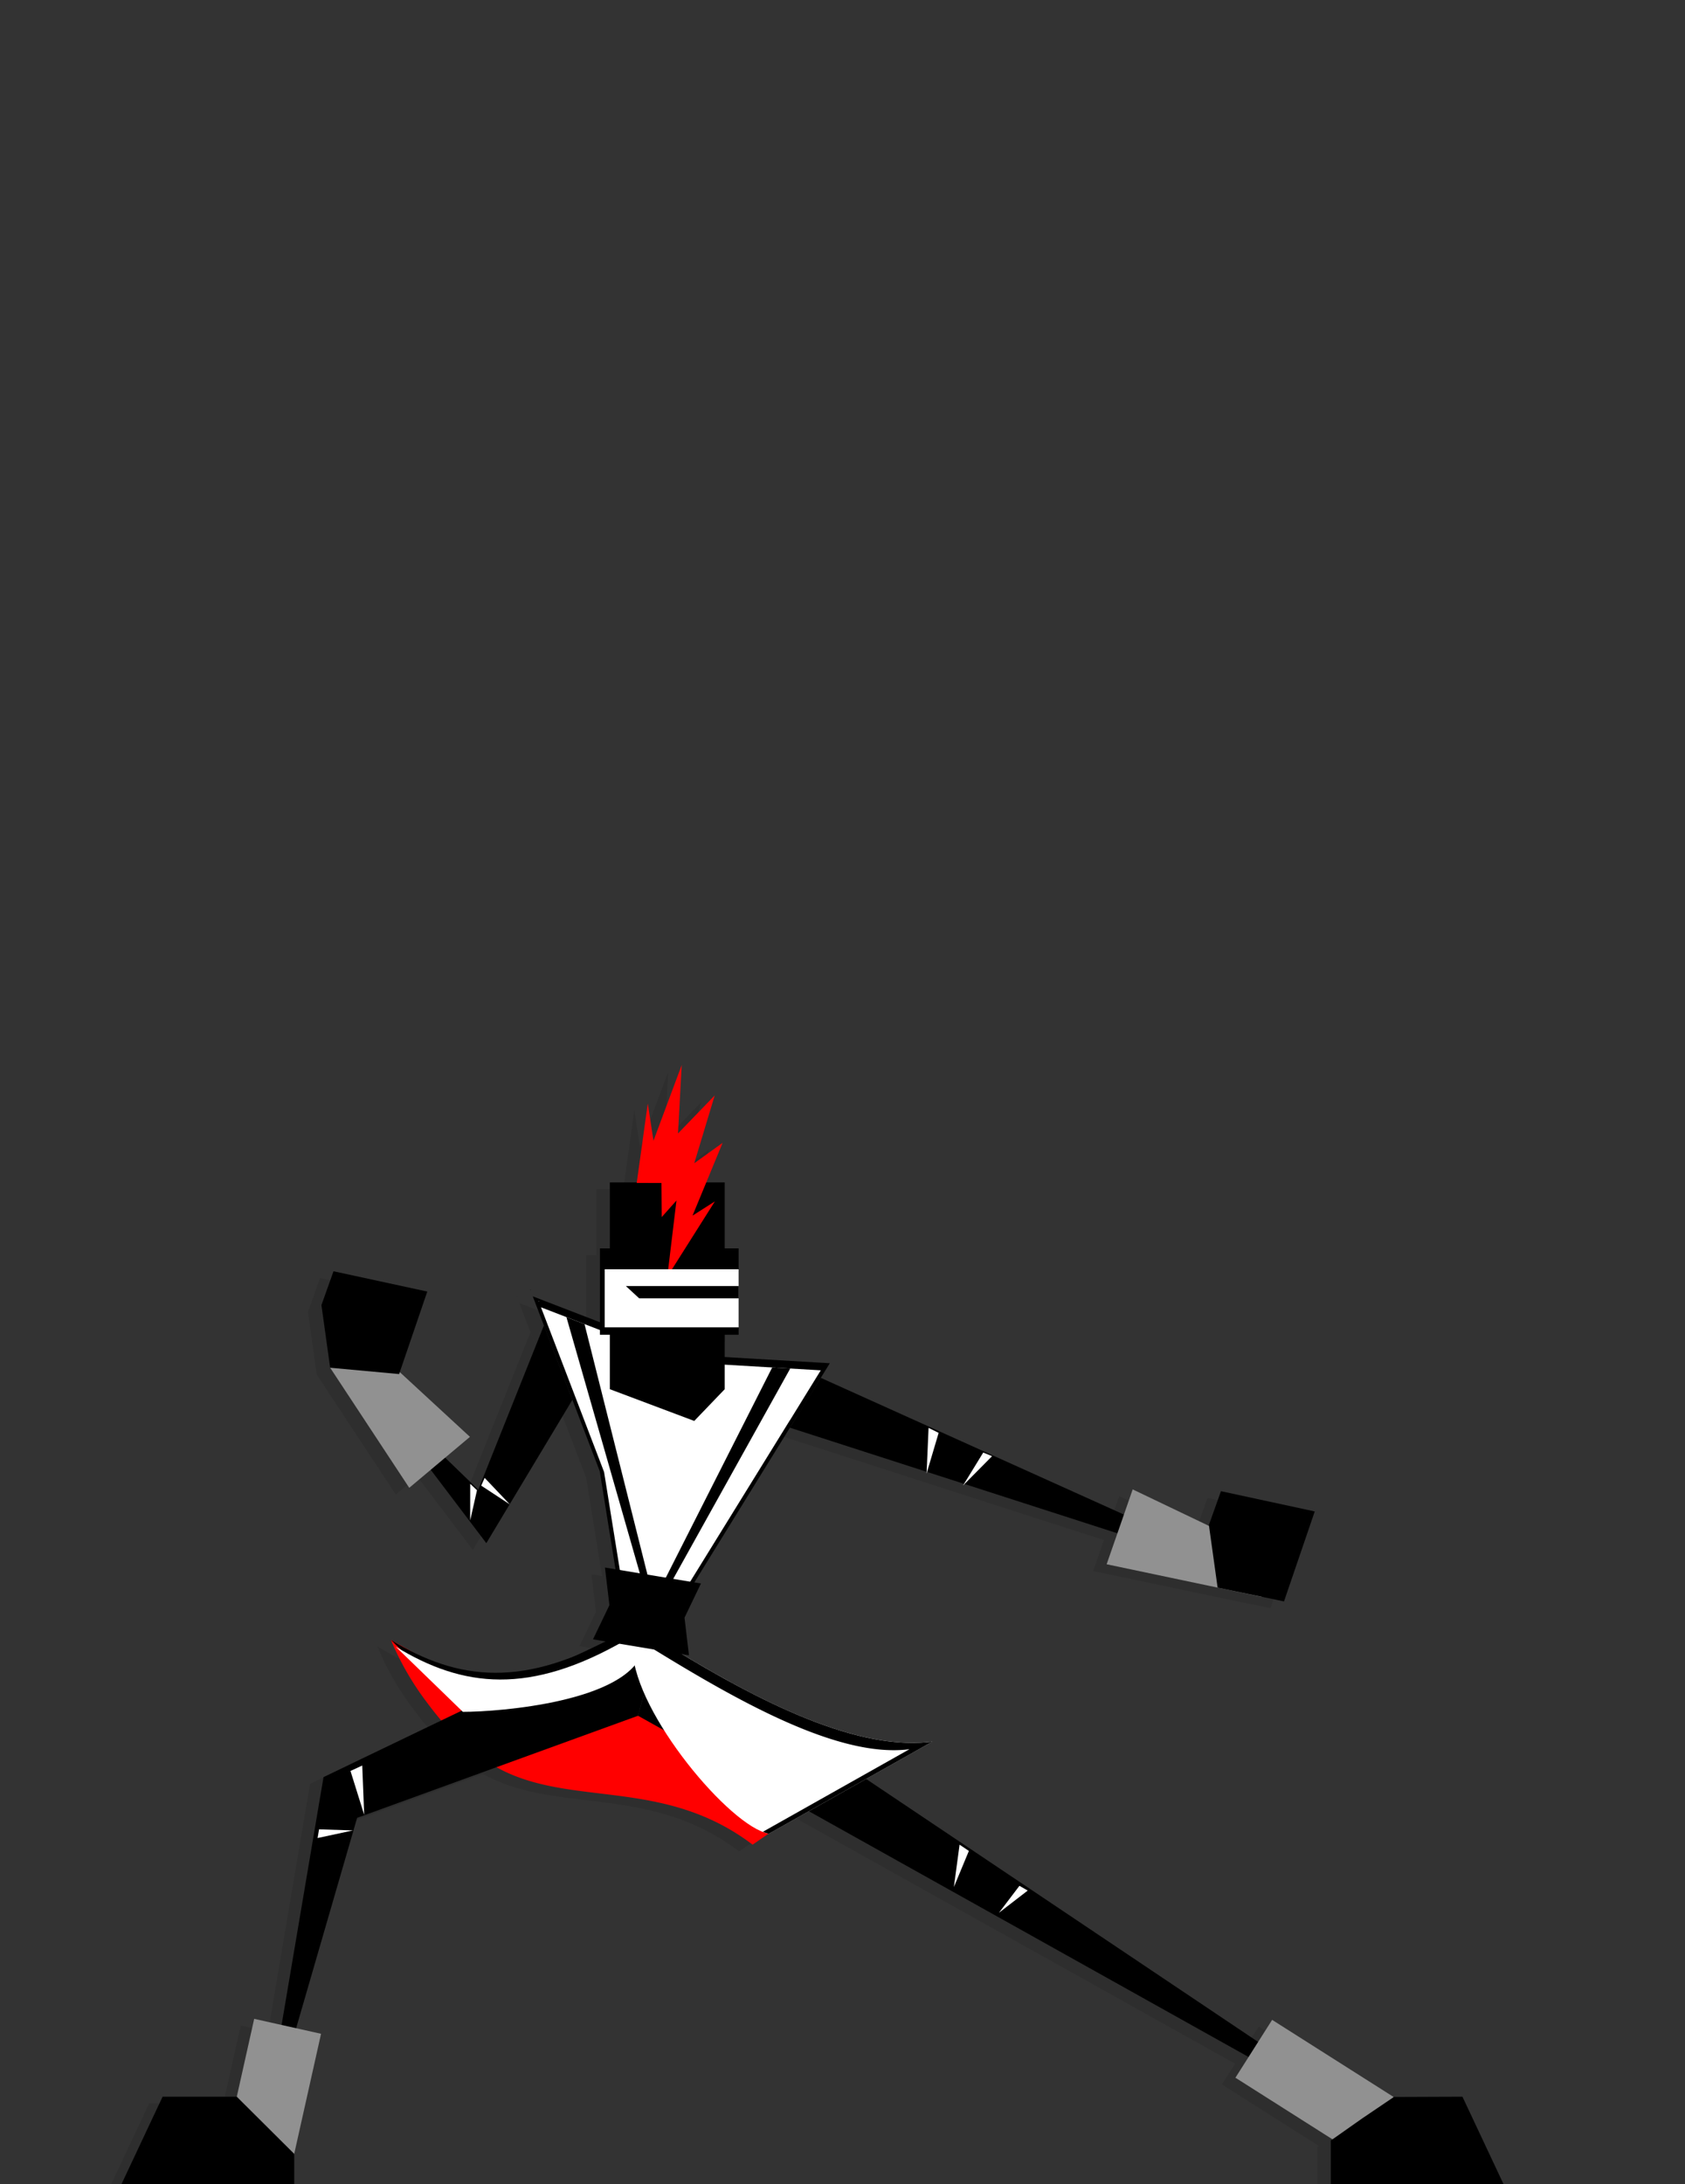 <svg id="Layer_8" data-name="Layer 8" xmlns="http://www.w3.org/2000/svg" viewBox="0 0 500 648"><rect x="0" y="0" width="500" height="648" fill="#333333" stroke="none"/><title>punch</title><g id="punch-arm"><polygon points="386.13 450.45 358.3 444.44 354.72 454.47 354.75 454.75 332.11 443.91 329.51 451.38 239.55 410.81 230.39 425.6 327.58 456.94 324.38 466.12 370.37 475.8 370.38 475.76 377.01 477.14 386.13 450.45" style="opacity:0.1"/><polyline points="243.55 408.81 381.57 471.05 234.39 423.6"/><polygon points="274.95 437.2 275.54 423.65 278.53 425.14 274.95 437.2" style="fill:#fff"/><polygon points="285.76 440.76 294.38 432.05 291.76 430.98 285.76 440.76" style="fill:#fff"/><polygon points="378.52 462.37 378.57 462.23 336.11 441.91 328.38 464.12 374.37 473.8 378.52 462.37" style="fill:#919191"/><polygon points="381.01 475.14 361.31 471.05 358.72 452.47 362.3 442.44 390.13 448.45 381.01 475.14"/></g><g style="opacity:0.1"><path d="M219.33,549.32,236,537.79c1-17.21-21.68-22.89-13-26.73H185.33l-40.52-3.92L112,488.56a83.8,83.8,0,0,0,10.2,17.91c3.34,4.48,10.33,13.84,21,19.8C165.09,538.54,192.64,529.07,219.33,549.32Z"/><polyline points="165.85 417.33 140.31 459.86 101.97 409.26 137.92 444 157.4 395.26"/><polygon points="153.48 384.7 153.33 384.65 153.42 384.87 153.48 384.7"/><polygon points="189.79 397.85 188.93 400.07 154.09 386.63 173.96 438.49 183.97 500.76 236.97 414.94 189.79 397.85"/><polyline points="185.33 511.07 423.33 644.07 191.5 488.56"/><polyline points="181.63 486.17 92 529.28 73.13 640.81 101.97 541.36 185.33 511.07"/><polygon points="185.33 511.07 186.84 505.4 194.69 483.41 179 483.41 185.33 511.07"/><path d="M192.18,489c27.48,17.08,57.48,32.76,80.48,29.74l-48.51,27.32c-11.43-2-39.65-35.65-40.39-54.21-.08-2,.22-2.92,2.41-2.86C187.47,489,189.78,490.94,192.18,489Z"/><path d="M180.3,486.56c-28.5,16.51-48.39,14.19-68.33,2l19.94,19.35c11,0,48.66-3,53.42-18C186.26,487,186.5,491.59,180.3,486.56Z"/><polyline points="208.05 404.46 242.23 406.48 232.5 422.24 208.05 404.46"/><polygon points="155.9 388.23 155.96 388.07 155.82 388.02 155.9 388.23"/><polygon points="239.55 408.58 207.36 406.69 190.16 400.45 189.35 402.54 156.53 389.88 175.25 438.74 184.68 497.39 230.37 423.41 230.39 423.42 239.55 408.58"/><path d="M181.74,488.56c-28.5,16.51-48.39,14.19-68.33,2l19.94,19.35c11,0,48.66-3,53.42-18C187.7,489,187.94,493.59,181.74,488.56Z"/><polygon points="203.99 471.83 175.51 467.09 176.84 478.26 171.96 488.4 200.44 493.14 199.12 481.97 203.99 471.83"/><path d="M192.18,489c-2.4,1.94-4.69.06-6,0,26.58,16.45,57.95,34.84,79.69,32l-43.47,24.48a7.42,7.42,0,0,0,1.75.59l48.51-27.32C249.67,521.75,219.67,506.07,192.18,489Z"/><rect x="55.32" y="613.93" width="42.71" height="20.33" transform="translate(702.48 685.37) rotate(102.6)"/><polygon points="83.31 641.07 83.31 650.1 32.02 650.1 44.25 624.1 66.26 624.1 83.31 641.07"/><rect x="364.77" y="611.15" width="42.71" height="20.33" transform="translate(379.17 1352.81) rotate(-147.6)"/><polygon points="93.97 407.81 93.97 407.81 117.44 443.44 135.45 428.32 100.91 396.46 93.97 407.81"/><polygon points="114.43 409.69 93.97 407.81 91.38 389.23 94.96 379.19 122.79 385.21 114.43 409.69"/><polygon points="390.9 650.1 442.18 650.1 429.96 624.1 409.61 624.18 400.17 630.57 390.9 637.1 390.9 650.1"/><polygon points="211.05 414.18 202.01 423.6 176.96 414.18 176.96 352.82 211.05 352.82 211.05 414.18"/><rect x="174.02" y="372.4" width="41.15" height="25.63"/><polygon points="208.13 358.46 201.5 362.68 210.43 341.08 202.01 347.14 208.08 327.02 197.19 338.3 198.29 318 189.91 340.46 188.22 329.41 184.94 352.98 190.16 353 192.27 353 192.35 363.12 196.73 358.2 194.01 380.8 208.13 358.46"/></g><path d="M223.33,547.32,240,535.79c1-17.21-21.68-22.89-13-26.73H189.33l-40.52-3.92L116,486.56a83.8,83.8,0,0,0,10.2,17.91c3.34,4.48,10.33,13.84,21,19.8C169.09,536.54,196.64,527.07,223.33,547.32Z" style="fill:red"/><polyline points="169.85 415.33 144.31 457.86 105.97 407.26 141.92 442 161.4 393.26"/><polygon points="157.48 382.7 157.33 382.65 157.42 382.87 157.48 382.7"/><polygon points="193.79 395.85 192.93 398.07 158.09 384.63 177.96 436.49 187.97 498.76 240.97 412.94 193.79 395.85"/><polyline points="189.33 509.07 427.33 642.07 195.5 486.56"/><polyline points="185.63 484.17 96 527.28 77.13 638.81 105.97 539.36 189.33 509.07"/><polygon points="189.33 509.07 190.84 503.4 198.69 481.41 183 481.41 189.33 509.07"/><path d="M196.18,487c27.48,17.08,57.48,32.76,80.48,29.74l-48.51,27.32c-11.43-2-39.65-35.65-40.39-54.21-.08-2,.22-2.92,2.41-2.86C191.47,487,193.78,488.94,196.18,487Z" style="fill:#fff"/><path d="M184.3,484.56c-28.5,16.51-48.39,14.19-68.33,2l19.94,19.35c11,0,48.66-3,53.42-18C190.26,485,190.5,489.59,184.3,484.56Z"/><polyline points="212.05 402.46 246.23 404.48 236.5 420.24 212.05 402.46"/><polygon points="159.9 386.23 159.96 386.07 159.82 386.02 159.9 386.23" style="fill:#fff"/><polygon points="243.55 406.58 211.36 404.69 194.16 398.45 193.35 400.54 160.53 387.88 179.25 436.74 188.68 495.39 234.37 421.41 234.39 421.42 243.55 406.58" style="fill:#fff"/><path d="M185.74,486.56c-28.5,16.51-48.39,14.19-68.33,2l19.94,19.35c11,0,48.66-3,53.42-18C191.7,487,191.94,491.59,185.74,486.56Z" style="fill:#fff"/><polygon points="207.99 469.83 179.51 465.09 180.84 476.26 175.96 486.4 204.44 491.14 203.12 479.97 207.99 469.83"/><path d="M196.18,487c-2.4,1.94-4.69.06-6,0,26.58,16.45,57.95,34.84,79.69,32l-43.47,24.48a7.42,7.42,0,0,0,1.75.59l48.51-27.32C253.67,519.75,223.67,504.07,196.18,487Z"/><polygon points="168.08 390.8 193.54 479.65 234.49 406.05 229.14 405.73 194.08 474.99 173.45 392.87 168.08 390.8"/><polygon points="139.52 451.13 139.53 440.26 141.54 442.15 139.52 451.13" style="fill:#fff"/><polygon points="151.3 446.38 143.81 438.49 142.79 440.79 151.3 446.38" style="fill:#fff"/><polygon points="283.05 559.89 284.74 547.32 287.5 549.18 283.05 559.89" style="fill:#fff"/><polygon points="296.43 567.52 304.96 560.94 302.5 559.53 296.43 567.52" style="fill:#fff"/><polygon points="104.74 543.09 94.24 545.35 94.67 542.77 104.74 543.09" style="fill:#fff"/><polygon points="108.07 538.47 107.49 523.84 104 525.45 108.07 538.47" style="fill:#fff"/><rect x="59.32" y="611.93" width="42.71" height="20.33" transform="translate(705.4 679.03) rotate(102.6)" style="fill:#919191"/><polygon points="87.31 639.07 87.31 648.1 36.02 648.1 48.25 622.1 70.26 622.1 87.31 639.07"/><rect x="368.77" y="609.15" width="42.71" height="20.33" transform="translate(387.62 1351.27) rotate(-147.6)" style="fill:#919191"/><polygon points="97.97 405.81 97.97 405.81 121.44 441.44 139.45 426.32 104.91 394.46 97.97 405.81" style="fill:#919191"/><polygon points="118.43 407.69 97.97 405.81 95.38 387.23 98.96 377.19 126.79 383.21 118.43 407.69"/><polygon points="394.9 648.1 446.18 648.1 433.96 622.1 413.61 622.18 404.17 628.57 394.9 635.1 394.9 648.1"/><polygon points="215.05 412.18 206.01 421.6 180.96 412.18 180.96 350.82 215.05 350.82 215.05 412.18"/><rect x="178.02" y="370.4" width="41.15" height="25.63"/><polygon points="212.13 356.46 205.5 360.68 214.43 339.08 206.01 345.14 212.08 325.02 201.19 336.3 202.29 316 193.91 338.46 192.22 327.41 188.94 350.98 194.16 351 196.27 351 196.35 361.12 200.73 356.2 198.01 378.8 212.13 356.46" style="fill:red"/><rect x="179.44" y="376.6" width="39.73" height="17.23" style="fill:#fff"/><polygon points="219.17 381.58 185.72 381.58 189.67 385.22 219.17 385.22 219.17 381.58"/></svg>